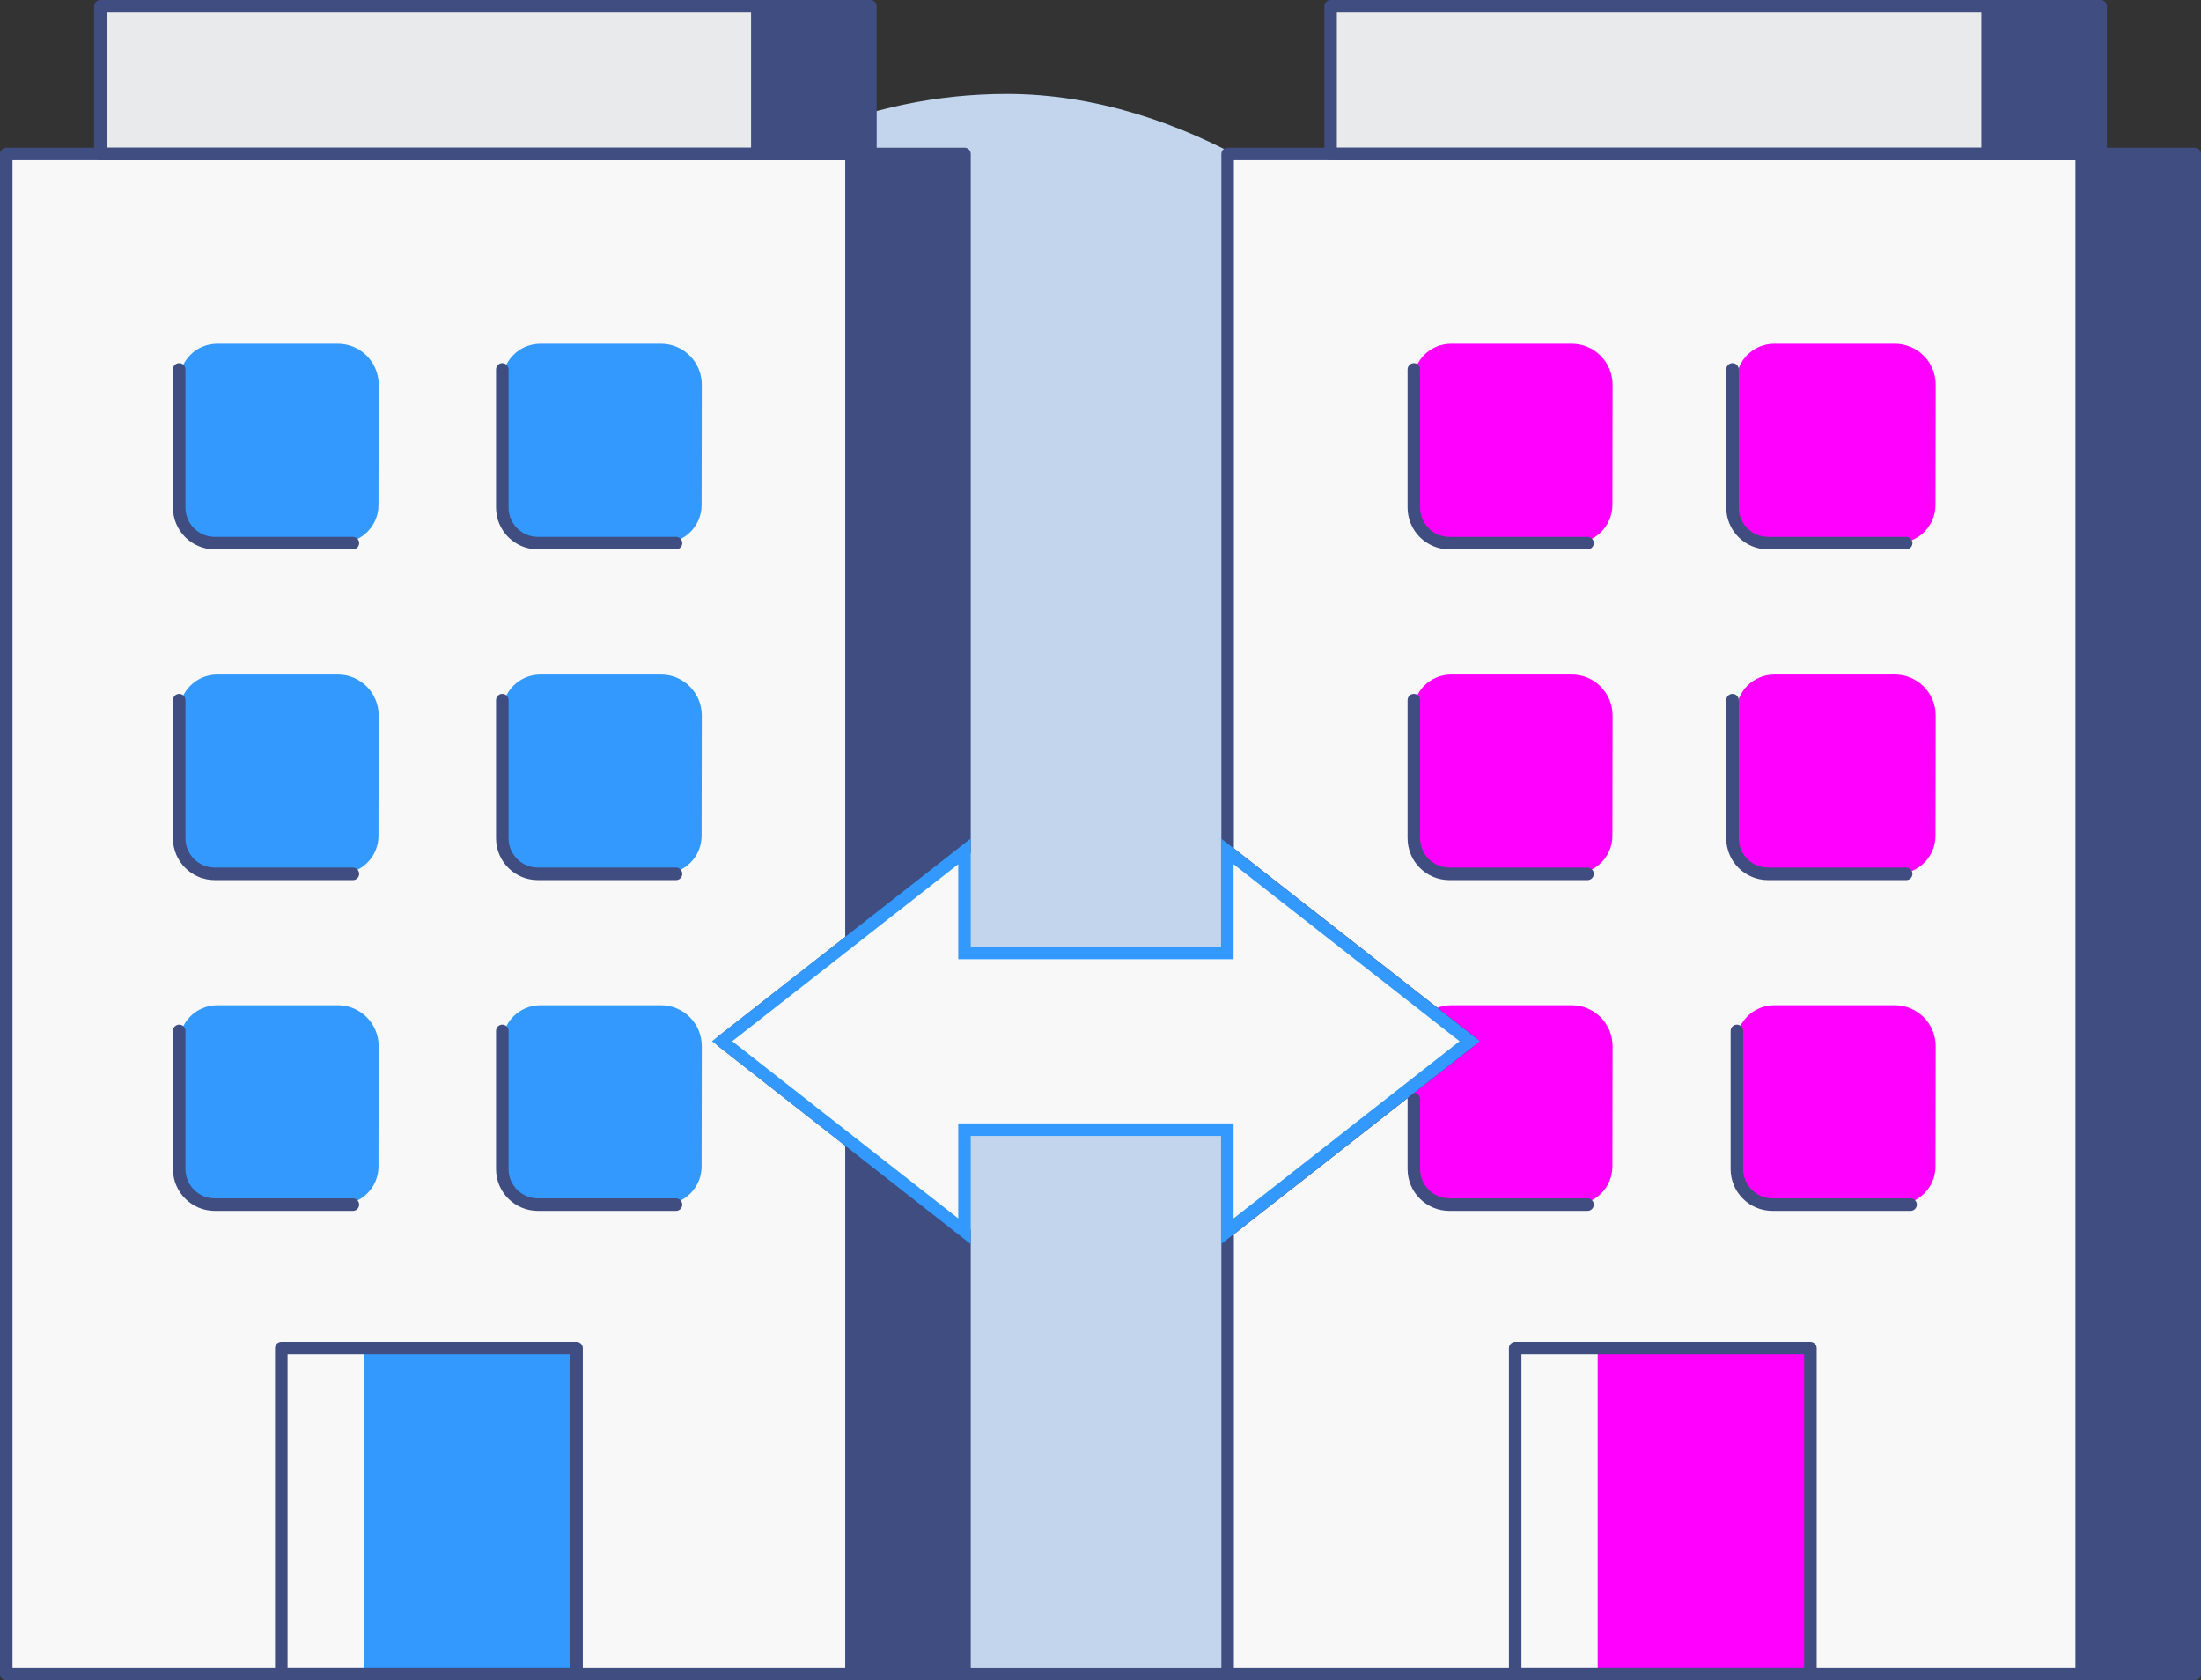 <?xml version="1.0" encoding="UTF-8"?>
<svg id="Layer_1" data-name="Layer 1" xmlns="http://www.w3.org/2000/svg" viewBox="0 0 351.64 268.4">
  <rect x="0" y="0" width="351.64" height="268.4" fill="#333333" stroke="none"/>
  <defs>
    <style>
      .cls-1 {
        fill: #e9eaeb;
      }

      .cls-2 {
        fill: #3f4d81;
      }

      .cls-3 {
        fill: #61e1ff;
      }

      .cls-4 {
        fill: #f0f;
      }

      .cls-5 {
        fill: none;
        stroke: #3f4d81;
        stroke-linecap: round;
        stroke-linejoin: round;
      }

      .cls-5, .cls-6 {
        stroke-width: 2px;
      }

      .cls-7 {
        fill: #c2d5ec;
      }

      .cls-8, .cls-6 {
        fill: #f8f8f8;
      }

      .cls-9 {
        fill: #39f;
      }

      .cls-6 {
        stroke: #39f;
        stroke-miterlimit: 10;
      }
    </style>
  </defs>
  <path class="cls-7" d="m229.91,51.38c-14.92-18.4-41.21-36.37-69.05-36.37-45.51,0-80.72,38.04-80.72,77.64,0,1.65.09,3.27.21,4.89-.38,0-.76-.03-1.15-.03-49,0-76.81,22.36-76.81,59.27,0,25.85,9.02,53.7,41.56,66.94,10.83,25.49,39.01,43.67,72.07,43.67h121.09c68.58,0,112.38-47.86,112.38-107.53s-52.59-106.89-119.58-108.48Z"/>
  <polygon class="cls-8" points="1 267.39 136.06 267.39 136.06 182.56 115.36 166.33 136.06 150.13 136.06 24.59 1 24.59 1 267.39"/>
  <rect class="cls-1" x="16.03" y="1" width="104.99" height="23.59"/>
  <polygon class="cls-2" points="136.06 150.13 154.09 136 154.09 24.59 136.06 24.59 136.06 150.13"/>
  <polygon class="cls-2" points="136.06 267.39 154.09 267.39 154.09 196.69 136.06 182.56 136.06 267.39"/>
  <rect class="cls-2" x="121.02" y="1" width="18.04" height="23.59"/>
  <path class="cls-9" d="m53.97,54.91h-19.25c-3.37,0-6.1,2.73-6.09,6.1l.03,20.03c0,3.16,2.57,5.71,5.72,5.71h20c3.36,0,6.09-2.72,6.09-6.08l.03-19.22c0-3.61-2.92-6.54-6.53-6.54Z"/>
  <path class="cls-9" d="m105.59,54.91h-19.25c-3.37,0-6.1,2.73-6.09,6.1l.03,20.03c0,3.16,2.57,5.71,5.72,5.71h20c3.36,0,6.09-2.72,6.09-6.08l.03-19.22c0-3.61-2.92-6.54-6.53-6.54Z"/>
  <path class="cls-9" d="m53.97,107.75h-19.25c-3.37,0-6.1,2.73-6.09,6.1l.03,20.03c0,3.16,2.57,5.71,5.72,5.71h20c3.36,0,6.09-2.72,6.09-6.08l.03-19.22c0-3.61-2.92-6.54-6.53-6.54Z"/>
  <path class="cls-9" d="m105.59,107.75h-19.25c-3.37,0-6.1,2.73-6.09,6.1l.03,20.03c0,3.16,2.57,5.71,5.72,5.71h20c3.36,0,6.09-2.72,6.09-6.08l.03-19.22c0-3.61-2.92-6.54-6.53-6.54Z"/>
  <rect class="cls-9" x="44.94" y="215.36" width="47.17" height="52.03"/>
  <path class="cls-9" d="m53.97,160.58h-19.25c-3.37,0-6.1,2.73-6.09,6.1l.03,20.03c0,3.16,2.57,5.71,5.72,5.71h20c3.36,0,6.09-2.72,6.09-6.08l.03-19.22c0-3.61-2.92-6.54-6.53-6.54Z"/>
  <path class="cls-9" d="m105.59,160.58h-19.25c-3.37,0-6.1,2.73-6.09,6.1l.03,20.03c0,3.16,2.57,5.71,5.72,5.71h20c3.36,0,6.09-2.72,6.09-6.08l.03-19.22c0-3.61-2.92-6.54-6.53-6.54Z"/>
  <rect class="cls-8" x="44.94" y="215.36" width="13.18" height="52.03"/>
  <rect class="cls-8" x="196.13" y="24.59" width="136.47" height="242.81"/>
  <rect class="cls-1" x="212.58" y="1" width="104.99" height="23.59"/>
  <rect class="cls-2" x="332.61" y="24.59" width="18.04" height="242.81"/>
  <rect class="cls-2" x="317.57" y="1" width="18.04" height="23.59"/>
  <path class="cls-4" d="m251.1,54.91h-19.25c-3.37,0-6.1,2.73-6.09,6.1l.03,20.03c0,3.16,2.57,5.71,5.72,5.71h20c3.36,0,6.09-2.72,6.09-6.08l.03-19.22c0-3.61-2.92-6.54-6.53-6.54Z"/>
  <path class="cls-4" d="m302.72,54.91h-19.25c-3.37,0-6.1,2.73-6.09,6.1l.03,20.03c0,3.16,2.57,5.71,5.72,5.71h20c3.36,0,6.09-2.72,6.09-6.08l.03-19.22c0-3.61-2.92-6.54-6.53-6.54Z"/>
  <path class="cls-4" d="m251.1,107.75h-19.25c-3.37,0-6.1,2.73-6.09,6.1l.03,20.03c0,3.16,2.57,5.71,5.72,5.71h20c3.36,0,6.09-2.72,6.09-6.08l.03-19.22c0-3.61-2.92-6.54-6.53-6.54Z"/>
  <path class="cls-4" d="m302.72,107.75h-19.25c-3.37,0-6.1,2.73-6.09,6.1l.03,20.03c0,3.16,2.57,5.71,5.72,5.71h20c3.36,0,6.09-2.72,6.09-6.08l.03-19.22c0-3.61-2.92-6.54-6.53-6.54Z"/>
  <rect class="cls-4" x="242.07" y="215.36" width="47.17" height="52.03"/>
  <path class="cls-4" d="m251.1,160.58h-19.25c-3.37,0-6.1,2.73-6.09,6.1l.03,20.03c0,3.16,2.57,5.71,5.72,5.71h20c3.36,0,6.09-2.72,6.09-6.08l.03-19.22c0-3.61-2.92-6.54-6.53-6.54Z"/>
  <path class="cls-4" d="m302.72,160.58h-19.25c-3.37,0-6.1,2.73-6.09,6.1l.03,20.03c0,3.16,2.57,5.71,5.72,5.71h20c3.36,0,6.09-2.72,6.09-6.08l.03-19.22c0-3.61-2.92-6.54-6.53-6.54Z"/>
  <rect class="cls-8" x="242.07" y="215.36" width="13.18" height="52.03"/>
  <polygon class="cls-3" points="196.13 152.23 154.09 152.23 154.09 136 136.06 150.13 115.36 166.33 136.06 182.56 154.09 196.69 154.09 180.46 196.13 180.46 196.13 196.69 216 181.12 234.87 166.33 196.13 136 196.13 152.23"/>
  <line class="cls-5" x1="1" y1="267.39" x2="350.64" y2="267.39"/>
  <polygon class="cls-5" points="1 267.39 136.06 267.39 136.06 182.56 115.36 166.33 136.06 150.13 136.06 24.59 1 24.59 1 267.39"/>
  <rect class="cls-5" x="16.03" y="1" width="104.99" height="23.59"/>
  <polygon class="cls-5" points="136.06 150.13 154.09 136 154.09 24.59 136.06 24.59 136.06 150.13"/>
  <polygon class="cls-5" points="136.06 267.39 154.09 267.39 154.09 196.69 136.06 182.56 136.06 267.39"/>
  <rect class="cls-5" x="121.02" y="1" width="18.04" height="23.59"/>
  <path class="cls-5" d="m28.63,59.01v22.07c0,3.13,2.54,5.68,5.68,5.68h22.07"/>
  <path class="cls-5" d="m80.25,59.01v22.07c0,3.13,2.54,5.68,5.68,5.68h22.07"/>
  <path class="cls-5" d="m28.63,111.84v22.07c0,3.13,2.54,5.68,5.68,5.68h22.07"/>
  <path class="cls-5" d="m80.25,111.84v22.07c0,3.13,2.54,5.68,5.68,5.68h22.07"/>
  <g>
    <path class="cls-5" d="m28.63,164.68v22.07c0,3.13,2.54,5.68,5.68,5.68h22.07"/>
    <path class="cls-5" d="m80.25,164.68v22.07c0,3.13,2.54,5.68,5.68,5.68h22.07"/>
  </g>
  <rect class="cls-5" x="44.94" y="215.36" width="47.17" height="52.03"/>
  <polygon class="cls-5" points="196.13 136 214.17 150.13 234.87 166.33 214.17 182.56 196.13 196.69 196.13 267.39 332.61 267.39 332.61 24.59 196.13 24.59 196.13 136"/>
  <rect class="cls-5" x="212.58" y="1" width="104.99" height="23.59"/>
  <rect class="cls-5" x="317.57" y="1" width="18.04" height="23.59"/>
  <path class="cls-5" d="m225.88,59.01v22.07c0,3.13,2.54,5.68,5.68,5.68h22.07"/>
  <path class="cls-5" d="m276.79,59.01v22.07c0,3.13,2.54,5.68,5.68,5.68h22.07"/>
  <path class="cls-5" d="m225.88,111.84v22.07c0,3.13,2.54,5.68,5.68,5.68h22.07"/>
  <path class="cls-5" d="m276.79,111.84v22.07c0,3.13,2.54,5.68,5.68,5.68h22.07"/>
  <g>
    <path class="cls-5" d="m225.88,175.58v11.17c0,3.13,2.54,5.68,5.68,5.68h22.07"/>
    <path class="cls-5" d="m277.49,164.68v22.07c0,3.13,2.54,5.68,5.68,5.68h22.07"/>
  </g>
  <rect class="cls-5" x="242.07" y="215.36" width="47.17" height="52.03"/>
  <polygon class="cls-6" points="196.08 136 196.08 152.23 154.09 152.23 154.09 136 136.06 150.13 115.36 166.33 136.06 182.56 154.09 196.69 154.09 180.46 196.08 180.46 196.08 196.69 214.11 182.56 234.81 166.33 214.11 150.13 196.08 136"/>
  <polygon class="cls-5" points="350.64 24.59 332.61 24.59 332.61 150.13 332.61 150.13 332.61 267.4 350.64 267.4 350.64 84.25 350.64 84.25 350.64 24.59"/>
</svg>